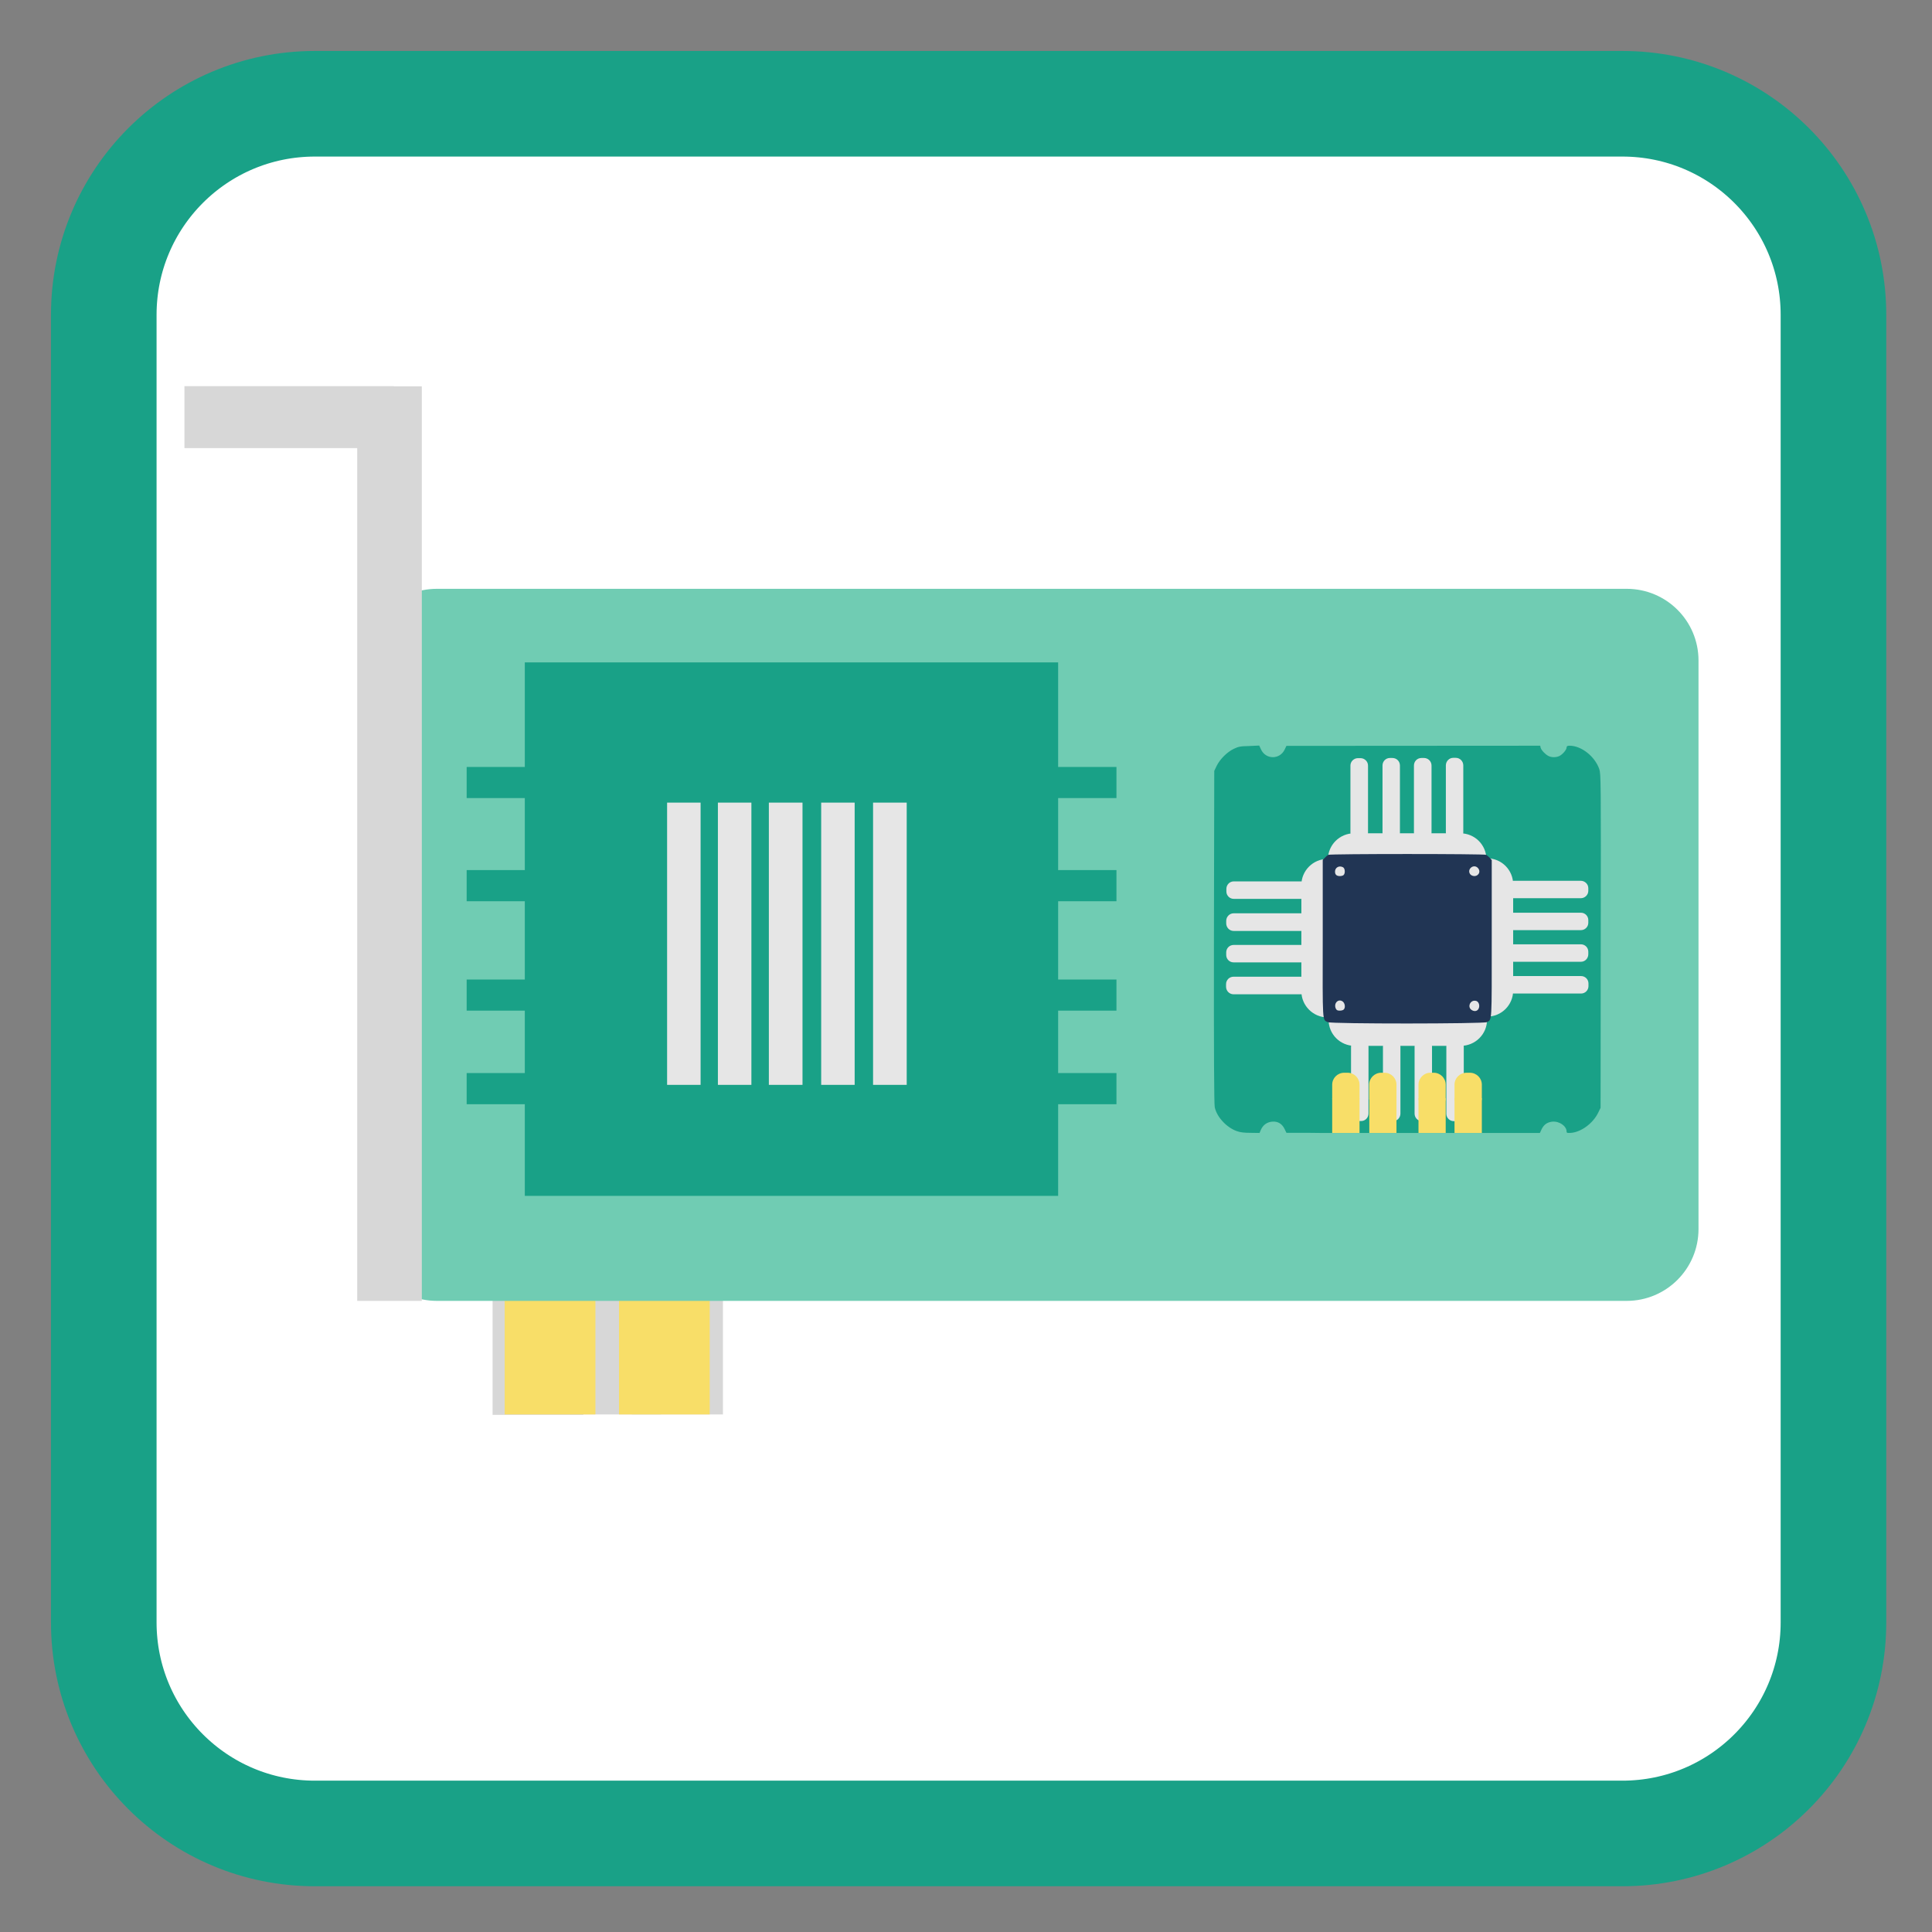 
<svg xmlns="http://www.w3.org/2000/svg" xmlns:xlink="http://www.w3.org/1999/xlink" width="48px" height="48px" viewBox="0 0 48 48" version="1.1">
<rect x="0" y="0" width="48" height="48" fill="#808080" stroke="none"/>
<g id="surface1">
<path style="fill-rule:nonzero;fill:rgb(100%,100%,100%);fill-opacity:1;stroke-width:27.911;stroke-linecap:butt;stroke-linejoin:miter;stroke:rgb(9.804%,63.137%,52.941%);stroke-opacity:1;stroke-miterlimit:4;" d="M 85.378 29.586 L 430.961 29.586 C 461.794 29.586 486.753 54.544 486.753 85.378 L 486.753 430.961 C 486.753 461.794 461.794 486.753 430.961 486.753 L 85.378 486.753 C 54.544 486.753 29.586 461.794 29.586 430.961 L 29.586 85.378 C 29.586 54.544 54.544 29.586 85.378 29.586 Z M 85.378 29.586 " transform="matrix(0.094,0,0,0.094,-0.203,-0.203)"/>
<path style=" stroke:none;fill-rule:nonzero;fill:rgb(84.314%,84.314%,84.314%);fill-opacity:1;" d="M 12.238 31.207 L 14.492 31.207 L 14.492 35.152 L 12.238 35.152 Z M 12.238 31.207 "/>
<path style=" stroke:none;fill-rule:nonzero;fill:rgb(84.314%,84.314%,84.314%);fill-opacity:1;" d="M 14.164 31.195 L 16.422 31.195 L 16.422 35.141 L 14.164 35.141 Z M 14.164 31.195 "/>
<path style=" stroke:none;fill-rule:nonzero;fill:rgb(84.314%,84.314%,84.314%);fill-opacity:1;" d="M 15.703 31.195 L 17.961 31.195 L 17.961 35.141 L 15.703 35.141 Z M 15.703 31.195 "/>
<path style=" stroke:none;fill-rule:nonzero;fill:rgb(97.255%,87.059%,40.784%);fill-opacity:1;" d="M 12.539 31.195 L 14.793 31.195 L 14.793 35.141 L 12.539 35.141 Z M 12.539 31.195 "/>
<path style=" stroke:none;fill-rule:nonzero;fill:rgb(97.255%,87.059%,40.784%);fill-opacity:1;" d="M 15.379 31.195 L 17.633 31.195 L 17.633 35.141 L 15.379 35.141 Z M 15.379 31.195 "/>
<path style=" stroke:none;fill-rule:nonzero;fill:rgb(43.922%,80%,70.196%);fill-opacity:1;" d="M 10.855 14.629 L 40.414 14.629 C 41.402 14.629 42.199 15.426 42.199 16.41 L 42.199 30.535 C 42.199 31.52 41.402 32.32 40.414 32.32 L 10.855 32.32 C 9.867 32.32 9.07 31.52 9.07 30.535 L 9.07 16.41 C 9.07 15.426 9.867 14.629 10.855 14.629 Z M 10.855 14.629 "/>
<path style=" stroke:none;fill-rule:nonzero;fill:rgb(84.314%,84.314%,84.314%);fill-opacity:1;" d="M 4.582 9.594 L 4.582 11.133 L 8.875 11.133 L 8.875 32.32 L 10.48 32.32 L 10.48 9.598 L 9.785 9.598 L 9.785 9.594 Z M 4.582 9.594 "/>
<path style=" stroke:none;fill-rule:nonzero;fill:rgb(9.804%,63.137%,52.941%);fill-opacity:1;" d="M 27.738 19.828 L 27.738 19.055 L 26.289 19.055 L 26.289 16.457 L 13.039 16.457 L 13.039 19.055 L 11.594 19.055 L 11.594 19.828 L 13.039 19.828 L 13.039 21.617 L 11.594 21.617 L 11.594 22.391 L 13.039 22.391 L 13.039 24.336 L 11.594 24.336 L 11.594 25.109 L 13.039 25.109 L 13.039 26.66 L 11.594 26.66 L 11.594 27.434 L 13.039 27.434 L 13.039 29.711 L 26.289 29.711 L 26.289 27.434 L 27.738 27.434 L 27.738 26.66 L 26.289 26.66 L 26.289 25.109 L 27.738 25.109 L 27.738 24.336 L 26.289 24.336 L 26.289 22.391 L 27.738 22.391 L 27.738 21.617 L 26.289 21.617 L 26.289 19.828 Z M 27.738 19.828 "/>
<path style=" stroke:none;fill-rule:nonzero;fill:rgb(9.804%,63.137%,52.941%);fill-opacity:1;" d="M 31.285 18.523 L 31.031 18.535 C 30.812 18.539 30.766 18.551 30.652 18.605 C 30.488 18.684 30.312 18.859 30.23 19.023 L 30.168 19.152 L 30.16 23.273 C 30.156 26.238 30.164 27.426 30.18 27.508 C 30.23 27.75 30.473 28.012 30.727 28.102 C 30.812 28.133 30.91 28.145 31.07 28.145 L 31.293 28.148 L 31.324 28.074 C 31.379 27.949 31.477 27.879 31.605 27.867 C 31.75 27.855 31.852 27.918 31.918 28.055 L 31.961 28.145 L 32.535 28.145 L 32.805 28.148 L 38.258 28.148 L 38.301 28.055 C 38.359 27.938 38.438 27.883 38.566 27.867 C 38.746 27.852 38.922 27.977 38.922 28.117 C 38.922 28.148 38.941 28.152 39.039 28.145 C 39.289 28.121 39.574 27.91 39.703 27.652 L 39.766 27.523 L 39.77 23.383 C 39.777 19.301 39.773 19.238 39.734 19.109 C 39.625 18.793 39.289 18.527 38.996 18.527 C 38.938 18.527 38.922 18.539 38.922 18.57 C 38.922 18.625 38.828 18.738 38.746 18.781 C 38.668 18.82 38.547 18.824 38.469 18.781 C 38.391 18.742 38.297 18.641 38.277 18.578 L 38.266 18.527 L 31.961 18.531 L 31.918 18.621 C 31.797 18.875 31.453 18.875 31.332 18.625 Z M 31.285 18.523 "/>
<path style=" stroke:none;fill-rule:nonzero;fill:rgb(90.196%,90.196%,90.196%);fill-opacity:1;" d="M 33.641 20.703 L 36.281 20.703 C 36.641 20.703 36.93 20.992 36.93 21.352 L 36.93 21.574 C 36.93 21.934 36.641 22.223 36.281 22.223 L 33.641 22.223 C 33.285 22.223 32.992 21.934 32.992 21.574 L 32.992 21.352 C 32.992 20.992 33.285 20.703 33.641 20.703 Z M 33.641 20.703 "/>
<path style=" stroke:none;fill-rule:nonzero;fill:rgb(90.196%,90.196%,90.196%);fill-opacity:1;" d="M 33.988 19.02 L 33.988 20.688 C 33.988 20.789 33.902 20.875 33.801 20.875 L 33.738 20.875 C 33.637 20.875 33.551 20.789 33.551 20.688 L 33.551 19.02 C 33.551 18.918 33.637 18.836 33.738 18.836 L 33.801 18.836 C 33.902 18.836 33.988 18.918 33.988 19.02 Z M 33.988 19.02 "/>
<path style=" stroke:none;fill-rule:nonzero;fill:rgb(90.196%,90.196%,90.196%);fill-opacity:1;" d="M 34.781 19.02 L 34.781 20.688 C 34.781 20.789 34.699 20.875 34.594 20.875 L 34.531 20.875 C 34.43 20.875 34.348 20.789 34.348 20.688 L 34.348 19.02 C 34.348 18.914 34.43 18.832 34.531 18.832 L 34.594 18.832 C 34.699 18.832 34.781 18.914 34.781 19.02 Z M 34.781 19.02 "/>
<path style=" stroke:none;fill-rule:nonzero;fill:rgb(90.196%,90.196%,90.196%);fill-opacity:1;" d="M 35.566 19.02 L 35.566 20.688 C 35.566 20.789 35.48 20.875 35.379 20.875 L 35.316 20.875 C 35.211 20.875 35.129 20.789 35.129 20.688 L 35.129 19.02 C 35.129 18.914 35.211 18.832 35.316 18.832 L 35.379 18.832 C 35.48 18.832 35.566 18.914 35.566 19.02 Z M 35.566 19.02 "/>
<path style=" stroke:none;fill-rule:nonzero;fill:rgb(90.196%,90.196%,90.196%);fill-opacity:1;" d="M 36.355 19.016 L 36.355 20.684 C 36.355 20.789 36.273 20.871 36.168 20.871 L 36.105 20.871 C 36.004 20.871 35.922 20.789 35.922 20.684 L 35.922 19.016 C 35.922 18.914 36.004 18.828 36.105 18.828 L 36.168 18.828 C 36.273 18.828 36.355 18.914 36.355 19.016 Z M 36.355 19.016 "/>
<path style=" stroke:none;fill-rule:nonzero;fill:rgb(90.196%,90.196%,90.196%);fill-opacity:1;" d="M 37.594 21.973 L 37.594 24.609 C 37.594 24.969 37.305 25.258 36.945 25.258 L 36.723 25.258 C 36.363 25.258 36.07 24.969 36.07 24.609 L 36.07 21.973 C 36.07 21.613 36.363 21.324 36.723 21.324 L 36.945 21.324 C 37.305 21.324 37.594 21.613 37.594 21.973 Z M 37.594 21.973 "/>
<path style=" stroke:none;fill-rule:nonzero;fill:rgb(90.196%,90.196%,90.196%);fill-opacity:1;" d="M 39.273 22.316 L 37.605 22.316 C 37.504 22.316 37.422 22.234 37.422 22.133 L 37.422 22.066 C 37.422 21.965 37.504 21.883 37.605 21.883 L 39.273 21.883 C 39.375 21.883 39.461 21.965 39.461 22.066 L 39.461 22.133 C 39.461 22.234 39.375 22.316 39.273 22.316 Z M 39.273 22.316 "/>
<path style=" stroke:none;fill-rule:nonzero;fill:rgb(90.196%,90.196%,90.196%);fill-opacity:1;" d="M 39.277 23.109 L 37.605 23.109 C 37.504 23.109 37.422 23.027 37.422 22.926 L 37.422 22.859 C 37.422 22.758 37.504 22.676 37.605 22.676 L 39.277 22.676 C 39.379 22.676 39.461 22.758 39.461 22.859 L 39.461 22.926 C 39.461 23.027 39.379 23.109 39.277 23.109 Z M 39.277 23.109 "/>
<path style=" stroke:none;fill-rule:nonzero;fill:rgb(90.196%,90.196%,90.196%);fill-opacity:1;" d="M 39.277 23.895 L 37.605 23.895 C 37.504 23.895 37.422 23.812 37.422 23.707 L 37.422 23.645 C 37.422 23.543 37.504 23.461 37.605 23.461 L 39.277 23.461 C 39.379 23.461 39.461 23.543 39.461 23.645 L 39.461 23.707 C 39.461 23.812 39.379 23.895 39.277 23.895 Z M 39.277 23.895 "/>
<path style=" stroke:none;fill-rule:nonzero;fill:rgb(90.196%,90.196%,90.196%);fill-opacity:1;" d="M 39.281 24.684 L 37.609 24.684 C 37.508 24.684 37.426 24.602 37.426 24.5 L 37.426 24.434 C 37.426 24.332 37.508 24.25 37.609 24.25 L 39.281 24.25 C 39.383 24.25 39.465 24.332 39.465 24.434 L 39.465 24.5 C 39.465 24.602 39.383 24.684 39.281 24.684 Z M 39.281 24.684 "/>
<path style=" stroke:none;fill-rule:nonzero;fill:rgb(90.196%,90.196%,90.196%);fill-opacity:1;" d="M 32.332 21.988 L 32.332 24.629 C 32.332 24.984 32.625 25.277 32.98 25.277 L 33.207 25.277 C 33.562 25.277 33.855 24.984 33.855 24.629 L 33.855 21.988 C 33.855 21.629 33.562 21.34 33.207 21.34 L 32.98 21.34 C 32.625 21.34 32.332 21.629 32.332 21.988 Z M 32.332 21.988 "/>
<path style=" stroke:none;fill-rule:nonzero;fill:rgb(90.196%,90.196%,90.196%);fill-opacity:1;" d="M 30.652 22.332 L 32.32 22.332 C 32.422 22.332 32.504 22.25 32.504 22.148 L 32.504 22.086 C 32.504 21.98 32.422 21.898 32.32 21.898 L 30.652 21.898 C 30.551 21.898 30.469 21.98 30.469 22.086 L 30.469 22.148 C 30.469 22.25 30.551 22.332 30.652 22.332 Z M 30.652 22.332 "/>
<path style=" stroke:none;fill-rule:nonzero;fill:rgb(90.196%,90.196%,90.196%);fill-opacity:1;" d="M 30.648 23.129 L 32.32 23.129 C 32.422 23.129 32.504 23.043 32.504 22.941 L 32.504 22.879 C 32.504 22.777 32.422 22.691 32.32 22.691 L 30.648 22.691 C 30.547 22.691 30.465 22.777 30.465 22.879 L 30.465 22.941 C 30.465 23.043 30.547 23.129 30.648 23.129 Z M 30.648 23.129 "/>
<path style=" stroke:none;fill-rule:nonzero;fill:rgb(90.196%,90.196%,90.196%);fill-opacity:1;" d="M 30.648 23.91 L 32.32 23.91 C 32.422 23.91 32.504 23.828 32.504 23.727 L 32.504 23.66 C 32.504 23.559 32.422 23.477 32.32 23.477 L 30.648 23.477 C 30.547 23.477 30.465 23.559 30.465 23.66 L 30.465 23.727 C 30.465 23.828 30.547 23.91 30.648 23.91 Z M 30.648 23.91 "/>
<path style=" stroke:none;fill-rule:nonzero;fill:rgb(90.196%,90.196%,90.196%);fill-opacity:1;" d="M 30.648 24.703 L 32.316 24.703 C 32.418 24.703 32.5 24.617 32.5 24.516 L 32.5 24.453 C 32.5 24.348 32.418 24.266 32.316 24.266 L 30.648 24.266 C 30.543 24.266 30.461 24.348 30.461 24.453 L 30.461 24.516 C 30.461 24.617 30.543 24.703 30.648 24.703 Z M 30.648 24.703 "/>
<path style=" stroke:none;fill-rule:nonzero;fill:rgb(90.196%,90.196%,90.196%);fill-opacity:1;" d="M 33.656 25.984 L 36.293 25.984 C 36.652 25.984 36.945 25.695 36.945 25.336 L 36.945 25.113 C 36.945 24.754 36.652 24.465 36.293 24.465 L 33.656 24.465 C 33.297 24.465 33.008 24.754 33.008 25.113 L 33.008 25.336 C 33.008 25.695 33.297 25.984 33.656 25.984 Z M 33.656 25.984 "/>
<path style=" stroke:none;fill-rule:nonzero;fill:rgb(90.196%,90.196%,90.196%);fill-opacity:1;" d="M 34 27.664 L 34 26 C 34 25.895 33.918 25.812 33.816 25.812 L 33.75 25.812 C 33.648 25.812 33.566 25.895 33.566 26 L 33.566 27.664 C 33.566 27.77 33.648 27.852 33.75 27.852 L 33.816 27.852 C 33.918 27.852 34 27.77 34 27.664 Z M 34 27.664 "/>
<path style=" stroke:none;fill-rule:nonzero;fill:rgb(90.196%,90.196%,90.196%);fill-opacity:1;" d="M 34.793 27.668 L 34.793 26 C 34.793 25.895 34.711 25.812 34.609 25.812 L 34.547 25.812 C 34.441 25.812 34.359 25.895 34.359 26 L 34.359 27.668 C 34.359 27.77 34.441 27.855 34.547 27.855 L 34.609 27.855 C 34.711 27.855 34.793 27.77 34.793 27.668 Z M 34.793 27.668 "/>
<path style=" stroke:none;fill-rule:nonzero;fill:rgb(90.196%,90.196%,90.196%);fill-opacity:1;" d="M 35.578 27.668 L 35.578 26 C 35.578 25.895 35.496 25.812 35.395 25.812 L 35.328 25.812 C 35.227 25.812 35.145 25.895 35.145 26 L 35.145 27.668 C 35.145 27.77 35.227 27.855 35.328 27.855 L 35.395 27.855 C 35.496 27.855 35.578 27.77 35.578 27.668 Z M 35.578 27.668 "/>
<path style=" stroke:none;fill-rule:nonzero;fill:rgb(90.196%,90.196%,90.196%);fill-opacity:1;" d="M 36.367 27.672 L 36.367 26 C 36.367 25.898 36.285 25.816 36.184 25.816 L 36.121 25.816 C 36.016 25.816 35.934 25.898 35.934 26 L 35.934 27.672 C 35.934 27.773 36.016 27.855 36.121 27.855 L 36.184 27.855 C 36.285 27.855 36.367 27.773 36.367 27.672 Z M 36.367 27.672 "/>
<path style=" stroke:none;fill-rule:nonzero;fill:rgb(12.941%,20.784%,32.941%);fill-opacity:1;" d="M 32.988 25.395 C 32.852 25.328 32.859 25.453 32.863 23.316 L 32.863 21.363 L 32.914 21.312 C 32.941 21.281 32.98 21.25 33 21.238 C 33.051 21.211 36.875 21.211 36.926 21.238 C 36.945 21.25 36.984 21.285 37.012 21.312 L 37.062 21.367 L 37.062 23.312 C 37.062 25.438 37.07 25.324 36.941 25.395 C 36.859 25.438 33.078 25.441 32.988 25.395 Z M 36.738 25.055 C 36.77 24.984 36.742 24.895 36.684 24.871 C 36.531 24.816 36.434 25.031 36.578 25.102 C 36.645 25.137 36.711 25.117 36.738 25.055 Z M 33.383 25.082 C 33.434 25.035 33.414 24.918 33.355 24.879 C 33.246 24.805 33.129 24.93 33.188 25.059 C 33.207 25.098 33.23 25.109 33.285 25.109 C 33.324 25.109 33.371 25.098 33.383 25.082 Z M 33.383 21.738 C 33.426 21.695 33.418 21.574 33.367 21.547 C 33.273 21.496 33.168 21.551 33.168 21.656 C 33.168 21.73 33.207 21.766 33.289 21.766 C 33.328 21.766 33.371 21.754 33.383 21.738 Z M 36.719 21.73 C 36.766 21.688 36.766 21.617 36.719 21.566 C 36.617 21.453 36.441 21.59 36.523 21.715 C 36.566 21.773 36.668 21.785 36.719 21.73 Z M 36.719 21.73 "/>
<path style=" stroke:none;fill-rule:evenodd;fill:rgb(97.255%,87.059%,40.784%);fill-opacity:1;" d="M 33.098 27.285 L 33.777 27.285 L 33.777 28.148 L 33.098 28.148 Z M 33.098 27.285 "/>
<path style=" stroke:none;fill-rule:evenodd;fill:rgb(97.255%,87.059%,40.784%);fill-opacity:1;" d="M 33.398 26.652 L 33.48 26.652 C 33.645 26.652 33.777 26.785 33.777 26.949 L 33.777 27.273 C 33.777 27.438 33.645 27.57 33.48 27.57 L 33.398 27.57 C 33.23 27.57 33.098 27.438 33.098 27.273 L 33.098 26.949 C 33.098 26.785 33.23 26.652 33.398 26.652 Z M 33.398 26.652 "/>
<path style=" stroke:none;fill-rule:evenodd;fill:rgb(97.255%,87.059%,40.784%);fill-opacity:1;" d="M 34.02 27.285 L 34.695 27.285 L 34.695 28.148 L 34.02 28.148 Z M 34.02 27.285 "/>
<path style=" stroke:none;fill-rule:evenodd;fill:rgb(97.255%,87.059%,40.784%);fill-opacity:1;" d="M 34.316 26.652 L 34.398 26.652 C 34.562 26.652 34.695 26.785 34.695 26.949 L 34.695 27.27 C 34.695 27.438 34.562 27.57 34.398 27.57 L 34.316 27.57 C 34.152 27.57 34.016 27.438 34.016 27.27 L 34.016 26.949 C 34.016 26.785 34.152 26.652 34.316 26.652 Z M 34.316 26.652 "/>
<path style=" stroke:none;fill-rule:evenodd;fill:rgb(97.255%,87.059%,40.784%);fill-opacity:1;" d="M 35.242 27.285 L 35.918 27.285 L 35.918 28.148 L 35.242 28.148 Z M 35.242 27.285 "/>
<path style=" stroke:none;fill-rule:evenodd;fill:rgb(97.255%,87.059%,40.784%);fill-opacity:1;" d="M 35.539 26.652 L 35.621 26.652 C 35.785 26.652 35.918 26.785 35.918 26.949 L 35.918 27.273 C 35.918 27.438 35.785 27.57 35.621 27.57 L 35.539 27.57 C 35.375 27.57 35.242 27.438 35.242 27.273 L 35.242 26.949 C 35.242 26.785 35.375 26.652 35.539 26.652 Z M 35.539 26.652 "/>
<path style=" stroke:none;fill-rule:evenodd;fill:rgb(97.255%,87.059%,40.784%);fill-opacity:1;" d="M 36.137 27.285 L 36.816 27.285 L 36.816 28.148 L 36.137 28.148 Z M 36.137 27.285 "/>
<path style=" stroke:none;fill-rule:evenodd;fill:rgb(97.255%,87.059%,40.784%);fill-opacity:1;" d="M 36.434 26.652 L 36.516 26.652 C 36.684 26.652 36.816 26.785 36.816 26.949 L 36.816 27.273 C 36.816 27.438 36.684 27.57 36.516 27.57 L 36.434 27.57 C 36.27 27.57 36.137 27.438 36.137 27.273 L 36.137 26.949 C 36.137 26.785 36.27 26.652 36.434 26.652 Z M 36.434 26.652 "/>
<path style=" stroke:none;fill-rule:nonzero;fill:rgb(90.196%,90.196%,90.196%);fill-opacity:1;" d="M 16.574 19.941 L 16.574 26.953 L 17.406 26.953 L 17.406 19.941 Z M 17.836 19.941 L 17.836 26.953 L 18.668 26.953 L 18.668 19.941 Z M 19.102 19.941 L 19.102 26.953 L 19.938 26.953 L 19.938 19.941 Z M 20.402 19.941 L 20.402 26.953 L 21.234 26.953 L 21.234 19.941 Z M 21.691 19.941 L 21.691 26.953 L 22.527 26.953 L 22.527 19.941 Z M 21.691 19.941 "/>
</g>
</svg>
